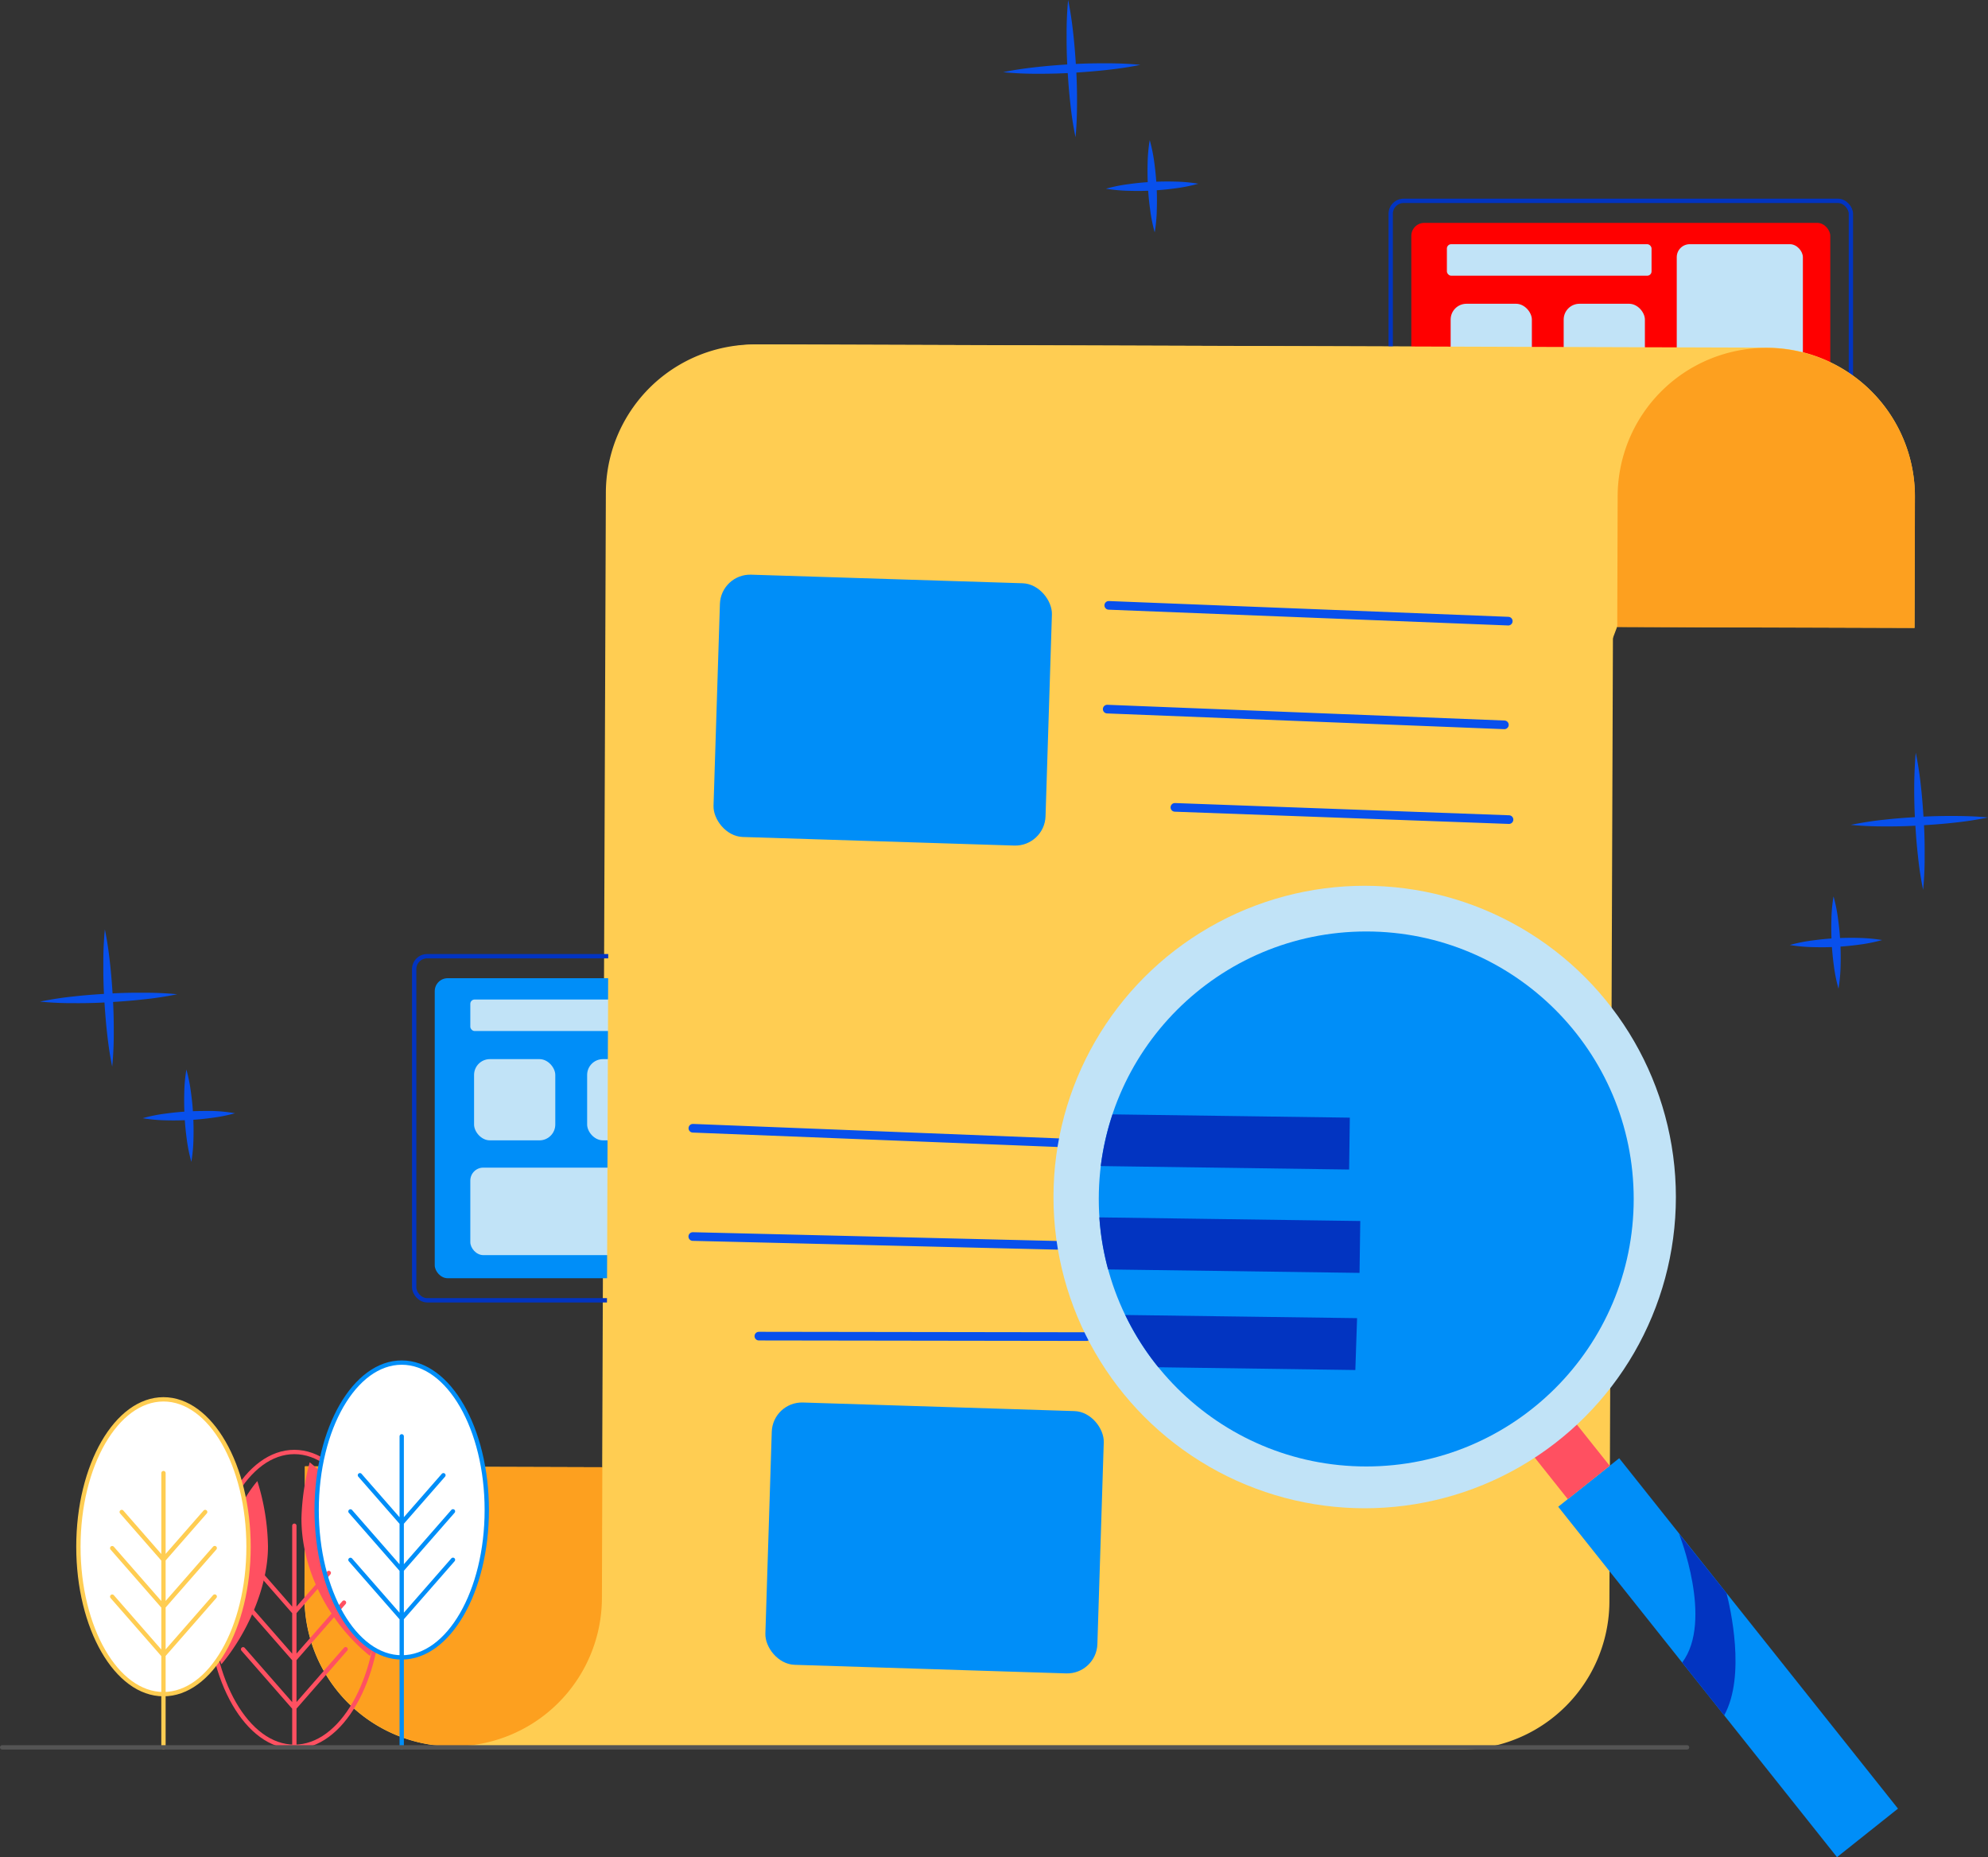 <svg xmlns="http://www.w3.org/2000/svg" viewBox="0 0 459.94 429.61" id="searching-error"><rect x="0" y="0" width="459.94" height="429.61" fill="#333333" stroke="none"/><g data-name="Layer 2"><g data-name="Layer 1"><path fill="#ffcd52" d="m140.17 114-.85 225.45-68.78-.22-.1 30.3A34.39 34.39 0 0 0 104.72 404l34.39.11 198.74.64a34.39 34.39 0 0 0 34.5-34.28l1.06-290.14-198.74-.64a34.39 34.39 0 0 0-34.5 34.31Z"></path><path fill="#fda01f" d="M70.44 339.31h68.78v30.3A34.39 34.39 0 0 1 104.83 404a34.39 34.39 0 0 1-34.39-34.39v-30.3Z" transform="rotate(.18 108.825 381.802)"></path><ellipse cx="68.1" cy="369.99" fill="none" stroke="#ff5061" stroke-linecap="round" stroke-linejoin="round" rx="19.68" ry="34.1"></ellipse><path fill="#ff5061" d="M51.22 385c-2.8-6.46-.68-10.42-.68-15 0-9.63 3.22-20.54 9-27.38A52.88 52.88 0 0 1 62 357.74c0 9.63-5 20.4-10.78 27.26Z"></path><ellipse cx="37.82" cy="357.81" fill="#fff" rx="19.68" ry="34.1"></ellipse><path fill="#ff5061" d="M86.14 371.06c0 3.8 1.55 6.84-.56 12-9-7.21-15.84-19.31-15.84-31.78a55.48 55.48 0 0 1 1.91-13c9.04 7.13 14.49 20.31 14.49 32.78Z"></path><ellipse cx="92.94" cy="349.31" fill="#fff" rx="19.68" ry="34.1"></ellipse><path fill="none" stroke="#ff5061" stroke-linecap="round" stroke-linejoin="round" d="M68.1 404.09v-51.14M68.1 372.98l7.97-9.11M68.1 383.86l11.49-13.13M68.1 395.07l11.86-13.56M68.1 373l-9.66-11.05M68.1 383.88l-11.86-13.56M68.1 395.09l-11.86-13.56"></path><ellipse cx="92.94" cy="349.31" fill="none" stroke="#008ef8" stroke-miterlimit="10" rx="19.68" ry="34.1"></ellipse><path fill="none" stroke="#008ef8" stroke-linecap="round" stroke-linejoin="round" d="M92.94 332.27v71.95M92.94 352.3l9.65-11.03M92.94 363.18l11.86-13.56M92.94 374.39l11.86-13.56M92.94 352.32l-9.67-11.05M92.94 363.2l-11.86-13.56M92.94 374.41l-11.86-13.56"></path><ellipse cx="37.82" cy="357.81" fill="none" stroke="#ffcd52" stroke-linecap="round" stroke-linejoin="round" rx="19.68" ry="34.1"></ellipse><path fill="none" stroke="#ffcd52" stroke-linecap="round" stroke-linejoin="round" d="M37.82 340.77v63.45M37.82 360.8l9.65-11.03M37.82 371.68l11.86-13.56M37.82 382.89l11.86-13.56M37.82 360.82l-9.66-11.05M37.82 371.7l-11.86-13.56M37.82 382.92l-11.86-13.57"></path><path fill="#008ef8" d="M390.8 331.67h18.03v103.59H390.8z" transform="rotate(-38.51 399.828 383.478)"></path><path fill="#0234c1" d="m389.19 384.59.18.23 9.53 12c5.09-9.15 1.36-25.12.55-28.26l-11-13.77s8.02 20.13.74 29.8Z"></path><rect width="106.47" height="79.6" x="95.82" y="221.2" fill="none" stroke="#0234c1" stroke-miterlimit="10" rx="3"></rect><rect width="96.93" height="69.41" x="100.58" y="226.29" fill="#008ef8" rx="3"></rect><rect width="29.18" height="59.12" x="161.99" y="231.22" fill="#c1e3f7" rx="3"></rect><rect width="47.35" height="20.24" x="108.81" y="270.11" fill="#c1e3f7" rx="3"></rect><rect width="47.35" height="7.29" x="108.81" y="231.22" fill="#c1e3f7" rx="1"></rect><rect width="18.79" height="18.79" x="109.68" y="245.01" fill="#c1e3f7" rx="3.66"></rect><rect width="18.79" height="18.79" x="135.84" y="245.01" fill="#c1e3f7" rx="3.66"></rect><rect width="106.47" height="79.6" x="321.75" y="46.46" fill="none" stroke="#0234c1" stroke-miterlimit="10" rx="3"></rect><rect width="96.93" height="69.41" x="326.52" y="51.56" fill="red" rx="3"></rect><rect width="29.18" height="59.12" x="387.93" y="56.49" fill="#c1e3f7" rx="3"></rect><rect width="47.35" height="20.24" x="334.75" y="95.37" fill="#c1e3f7" rx="3"></rect><rect width="47.35" height="7.29" x="334.75" y="56.49" fill="#c1e3f7" rx="1"></rect><rect width="18.79" height="18.79" x="335.62" y="70.27" fill="#c1e3f7" rx="3.66"></rect><rect width="18.79" height="18.79" x="361.77" y="70.27" fill="#c1e3f7" rx="3.66"></rect><path fill="#ffcd52" d="M310.27 313.52 374.14 145l68.79.23.09-30.31a34.39 34.39 0 0 0-34.28-34.5l-34.39-.11-198.74-.64a34.39 34.39 0 0 0-34.5 34.33l-1.06 290.14Z"></path><path fill="#fda01f" d="M374.25 80.44H443v30.3a34.39 34.39 0 0 1-34.39 34.39 34.39 34.39 0 0 1-34.39-34.39v-30.3Z" transform="rotate(-179.82 408.633 112.803)"></path><path fill="#ff5061" d="M358.55 331.61a52.24 52.24 0 0 1-5.08 3.56l9.25 11.63 9.69-7.72-9.25-11.62a54 54 0 0 1-4.61 4.15Z"></path><circle cx="316.09" cy="277.36" r="61.88" fill="#489ee0"></circle><rect width="76.85" height="60.71" x="177.82" y="325.41" fill="#008ef8" rx="7" transform="rotate(1.81 215.833 354.986)"></rect><rect width="76.85" height="60.71" x="165.81" y="133.9" fill="#008ef8" rx="7" transform="rotate(1.81 203.633 163.95)"></rect><path fill="none" stroke="#0850ec" stroke-linecap="round" stroke-linejoin="round" stroke-width="2" d="M244.85 264.34 160.3 261M244.59 288.08l-84.31-2.03M251.36 309.2l-75.79-.11M256.52 140.04l92.43 3.65M256.16 164.04l91.89 3.64M271.82 186.77l77.3 2.83"></path><path fill="#0850ec" d="M443.22 174.11a78.74 78.74 0 0 1 1.21 7.89c.3 2.63.48 5.27.65 7.91s.22 5.29.2 7.94a76.2 76.2 0 0 1-.35 8 76.33 76.33 0 0 1-1.2-7.89c-.31-2.64-.49-5.28-.65-7.92s-.22-5.29-.21-7.94.13-5.33.35-7.99Z"></path><path fill="#0850ec" d="M459.94 189.11a79.18 79.18 0 0 1-7.89 1.21c-2.64.3-5.28.48-7.92.64s-5.29.23-7.94.21a78.83 78.83 0 0 1-8-.35 78.74 78.74 0 0 1 7.89-1.21c2.63-.3 5.27-.48 7.91-.64s5.29-.22 8-.21 5.28.08 7.95.35ZM424.2 207.36a36.56 36.56 0 0 1 1.06 5.3c.24 1.77.42 3.54.51 5.32s.12 3.57.07 5.36a36.6 36.6 0 0 1-.49 5.38 36.6 36.6 0 0 1-1.07-5.3c-.24-1.77-.42-3.55-.51-5.33s-.11-3.56-.06-5.35a36.35 36.35 0 0 1 .49-5.38Z"></path><path fill="#0850ec" d="M435.45 217.46a37.7 37.7 0 0 1-5.3 1.07c-1.77.24-3.54.41-5.32.51s-3.57.11-5.36.06a36.6 36.6 0 0 1-5.38-.49 36.56 36.56 0 0 1 5.3-1.06c1.77-.24 3.55-.42 5.33-.51s3.56-.12 5.35-.07a39.26 39.26 0 0 1 5.38.49ZM24.26 215c.55 2.63.91 5.26 1.2 7.89s.49 5.28.65 7.92.22 5.29.21 7.94a78.84 78.84 0 0 1-.36 8c-.55-2.62-.91-5.25-1.2-7.88s-.49-5.28-.65-7.92-.22-5.29-.2-7.94a76.2 76.2 0 0 1 .35-8.01Z"></path><path fill="#0850ec" d="M41 230a78.7 78.7 0 0 1-7.89 1.2c-2.63.3-5.27.49-7.92.65s-5.29.23-7.94.21a79 79 0 0 1-8-.35 78.74 78.74 0 0 1 7.89-1.21c2.63-.3 5.27-.48 7.92-.64s5.29-.23 7.94-.21a79 79 0 0 1 8 .35ZM43.12 247.42a36.56 36.56 0 0 1 1.06 5.3c.25 1.77.42 3.55.51 5.33s.12 3.56.07 5.35a36.35 36.35 0 0 1-.49 5.38 38 38 0 0 1-1.07-5.3c-.24-1.77-.41-3.55-.5-5.33s-.12-3.56-.07-5.35a36.47 36.47 0 0 1 .49-5.38Z"></path><path fill="#0850ec" d="M54.37 257.53a37.53 37.53 0 0 1-5.29 1.06c-1.78.24-3.55.42-5.33.51s-3.56.12-5.35.07a36.35 36.35 0 0 1-5.38-.49 34.93 34.93 0 0 1 5.29-1.07c1.78-.24 3.55-.42 5.33-.51s3.56-.1 5.36-.1a36.35 36.35 0 0 1 5.37.53ZM247.12 0c.55 2.62.91 5.25 1.2 7.89s.49 5.27.65 7.92.22 5.29.21 7.94-.08 5.3-.35 8a78.74 78.74 0 0 1-1.21-7.89c-.3-2.63-.49-5.27-.65-7.92s-.22-5.29-.2-7.94a79 79 0 0 1 .35-8Z"></path><path fill="#0850ec" d="M263.83 15c-2.62.55-5.25.91-7.89 1.2s-5.27.49-7.91.65-5.29.22-7.95.21a79 79 0 0 1-8-.36c2.62-.55 5.25-.91 7.89-1.2s5.28-.49 7.92-.65 5.29-.22 7.94-.2a76 76 0 0 1 8 .35ZM266 32.4a37.7 37.7 0 0 1 1.07 5.3c.24 1.77.41 3.54.51 5.32s.11 3.57.06 5.35a36.61 36.61 0 0 1-.49 5.39 36.56 36.56 0 0 1-1.06-5.3c-.25-1.77-.42-3.55-.51-5.33s-.12-3.56-.07-5.35a36.35 36.35 0 0 1 .49-5.38Z"></path><path fill="#0850ec" d="M277.24 42.5a38 38 0 0 1-5.3 1.07c-1.77.24-3.55.41-5.33.51s-3.56.11-5.35.06a36.35 36.35 0 0 1-5.38-.49 36.29 36.29 0 0 1 5.3-1.06c1.77-.25 3.54-.42 5.32-.51s3.57-.12 5.35-.07a36.61 36.61 0 0 1 5.39.49Z"></path><path fill="none" stroke="#545454" stroke-linecap="round" stroke-linejoin="round" d="M.5 404.22h389.82"></path><circle cx="315.73" cy="276.91" r="72" fill="#c1e3f7"></circle><circle cx="316.09" cy="277.36" r="61.88" fill="#008ef8"></circle><path fill="#0234c1" d="m254.67 269.75 57.46.8.16-12-54.9-.76a62.79 62.79 0 0 0-2.72 11.96ZM256.37 293.66l58.17.8.17-12-60.37-.84a62.13 62.13 0 0 0 2.03 12.04ZM263.88 310.58a59.64 59.64 0 0 0 4.11 5.71l45.58.64.4-12-53.63-.73a60.74 60.74 0 0 0 3.54 6.38Z"></path></g></g></svg>